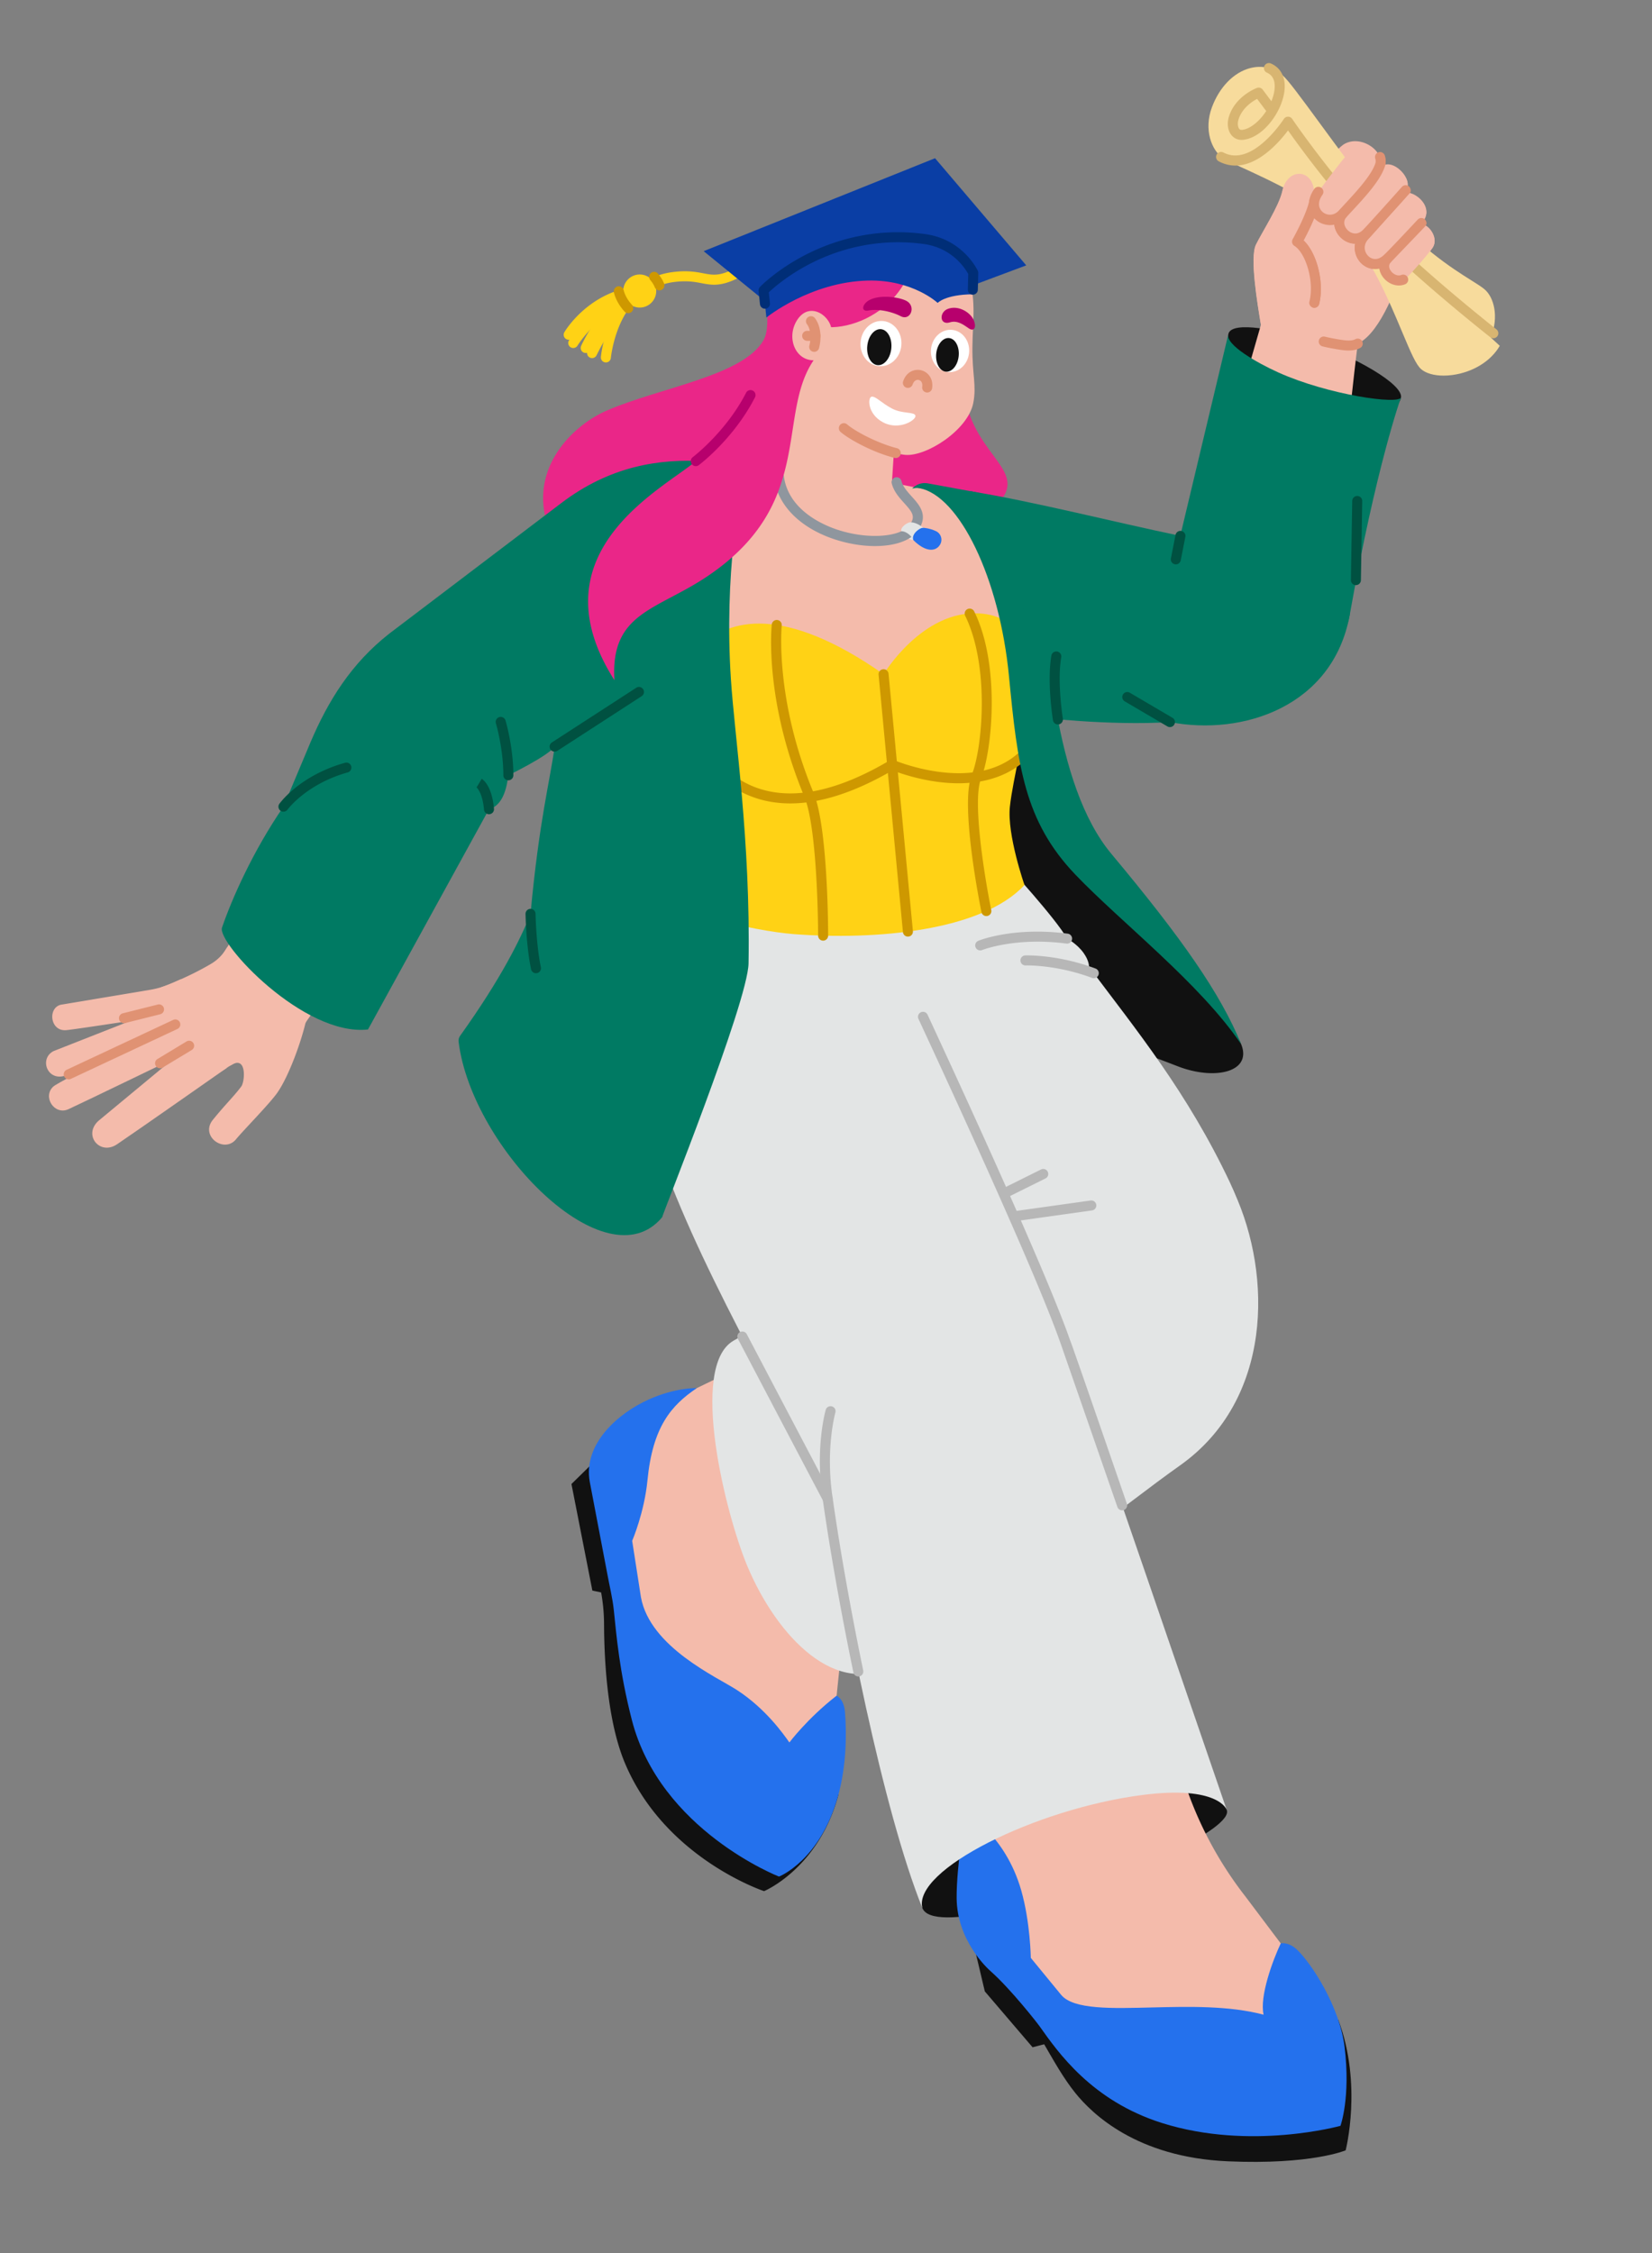 <svg xmlns="http://www.w3.org/2000/svg" width="2200" height="3000" xmlns:v="https://vecta.io/nano"><rect width="100%" height="100%" fill="#808080" stroke="none"/><style><![CDATA[.B{fill:#f4bbab}.C{fill:#e09273}.D{fill:#e3e5e5}.E{fill:#2471ed}.F{fill:#ea2688}]]></style><g transform="matrix(1.333 0 0 1.332 61.333 188)"><svg width="1387.151" height="2019.977"><path d="M1130.765 924.825c-48.179-18.635-80.191-29.868-126.461-43.18C805.2 824.361 973.7 526.201 973.7 526.201s-3.722 116.748 56.988 190.13c32.895 39.761 147.907 147.732 163.348 186.54 11.041 27.75-26.405 36.214-63.271 21.954zm-490.693 413.713-88.771-22.106-26.403 25.904 20.897 106.557 8.748 1.829a182.064 182.064 0 0 1 2.915 31.621c.171 36.342 3.202 97.324 21.071 139.501 40.216 94.926 138.797 127.48 138.797 127.48s54.165-22.425 74.032-95.502c9.509-34.976-151.285-315.284-151.285-315.284z" fill="#111"/><path d="M994.414 1355.067l-168.576 81.603a50.179 50.179 0 0 0-28.022 39.973l-8.026 77.298c-1.834 19.48-.765 84.229-55.808 99.241-79.038 21.556-128.776-50.812-138.667-108.224l-21.793-134.824c-14.264-96.202 21.468-133.907 76.623-163.673l233.949-113.271c87.009-41.426 185.081 185.848 110.319 221.878z" class="B"/><path d="M789.79 1553.94c-29.213 22.7-47.171 46.761-47.171 46.761-5.899-8.3-23.555-33.697-52.474-52.474-19.822-12.87-86.726-42.753-95.837-92.751l-8.753-56.343s12.126-28.147 15.272-60.497c5.189-53.375 23.556-74.78 49.319-92.177-3.339-.108-22.891.161-47.862 11.294-30.121 13.428-66.011 44.127-59.09 82.429l17.854 93.737c1.673 9.385 4.842 22.022 6.152 34.421 2.711 25.662 5.503 61.033 18.006 109.764 28.334 110.432 147.038 156.669 147.038 156.669s41.221-15.983 59.112-80.952c8.303-30.151 8.555-62.057 6.79-83.609-1.082-13.213-8.357-16.273-8.357-16.273z" class="E"/><g class="D"><path d="M1187.111 1050.949c37.958 83.048 37.964 207.247-53.97 272.619-66.144 47.034-95.121 77.457-284.975 197.987-57.729 36.65-117.981-26.485-147.614-97.297-21.405-51.151-58.59-199.214-13.809-225.148 149.425-86.54 214.252-120.073 294.664-160.864 78.617-39.88 180.869-41.631 205.703 12.704z"/><path d="M680.198 749.219l265.756 425.025c98.006 145.202 312.369 26.887 236.845-133.218-42.682-90.482-94.204-153.267-140.898-215.722 0 0 .574-5.665-5.574-14.114-6.604-9.078-16.219-14.033-16.219-14.033-11.381-20.223-59.145-72.273-59.145-72.273L680.197 749.22z"/></g><g fill="#b7b7b7"><path d="M888.858 1090.701a5.001 5.001 0 0 1-.688-9.952l155.395-21.811a4.999 4.999 0 1 1 1.389 9.902l-155.395 21.811a5.05 5.05 0 0 1-.701.049z"/><path d="M888.868 1090.702a5 5 0 0 1-2.226-9.48l107.379-53.293a5 5 0 1 1 4.445 8.958l-107.379 53.293a4.984 4.984 0 0 1-2.219.522zm44.396-281.759a5.004 5.004 0 0 1-4.638-3.122 4.996 4.996 0 0 1 2.746-6.507c1.434-.583 35.736-14.211 89.392-7.114a5 5 0 0 1-1.312 9.913c-50.84-6.725-83.989 6.333-84.317 6.466a5.002 5.002 0 0 1-1.871.365zm113.449 27.78a4.992 4.992 0 0 1-1.755-.32c-35.598-13.349-66.049-12.472-66.351-12.46a5.02 5.02 0 0 1-5.171-4.821 4.998 4.998 0 0 1 4.815-5.172c1.313-.048 32.648-.998 70.218 13.091a5 5 0 0 1-1.757 9.683z"/></g><path d="M875.461 1766.199c10.394 26.517 127.706-10.734 163.845-20.741s148.506-58.934 140.137-77.56-51.541-90.597-190.835-46.725C847.388 1665.652 875.46 1766.2 875.46 1766.2zm415.457 111.559s-12.627 88.72-159.962 53.971c-125.415-29.579-207.952-145.008-207.952-145.008l14.844 62.804 47.727 55.877 11.587-3.005c9.757 16.807 19.487 34.32 31.266 48.885 16.276 20.124 60.622 64.117 152.236 68.114 83.398 3.638 117.677-10.959 117.677-10.959s17.07-65.969-7.423-130.677z" fill="#111"/><path d="m1105.076 1544.153 35.258 105.026a377.119 377.119 0 0 0 57.879 105.486l44.484 59.139c33.298 44.268 18.543 107.869-30.844 132.955-56.878 28.891-126.098 15.648-168.294-32.198l-50.402-57.15a204.723 204.723 0 0 1-47.961-99.245 351.033 351.033 0 0 0-16.461-60.254l-29.348-78.977c-22.117-59.516 10.893-125.3 71.827-143.143 55.688-16.307 114.423 13.689 133.862 68.362z" class="B"/><path d="M1297.263 1904.844c-4.935-40.312-33.197-83.421-47.429-96.942-8.726-8.291-16.331-6.323-16.331-6.323-7.991 16.838-21.331 53.032-17.13 71.255-34.248-9.115-74.787-8.133-110.9-7.257-40.389.979-79.096 2.38-91.421-12.65l-30.238-36.876s-.512-35.732-9.563-67.424c-15.985-55.971-55.588-77.821-55.588-77.821s-9.235 52.867-8.943 85.687c.373 41.93 30.285 69.618 33.695 72.637 20.375 18.041 46.657 51.734 49.211 55.337 18.248 25.731 51.943 74.469 122.333 96.666 88.363 27.864 178.205 2.779 178.205 2.779s10.319-28.248 4.098-79.066z" class="E"/><g class="D"><path d="M611.277 755.381c-43.256 51.313-30.682 144.282-17.691 193.78 33.681 128.327 100.493 241.072 187.339 408.08 25.869 49.746 127.252 70.755 189.907 29.901 51.804-33.779 71.298-118.357 47.719-186.245-35.576-102.433-207.009-463.423-207.009-463.423l-200.266 17.907z"/><path d="M1018.552 1200.897c5.473 13.128 160.891 467.001 160.891 467.001s-8.025-24.556-84.22-14.693c-107.068 13.859-229.384 75.018-219.763 112.995-39.478-98.122-79.131-299.921-94.535-408.958-22.757-161.08 37.017-216.561 95.042-229.772 55.011-12.525 116.584 11.066 142.584 73.427z"/></g><g fill="#b7b7b7"><path d="M811.471 1534.739a5.002 5.002 0 0 1-4.891-3.989c-12.349-59.719-23.448-122.332-30.485-171.961l-42.862-81.502-42.042-80.085a5 5 0 1 1 8.886-4.588l41.996 79.997 43.289 82.323c.261.503.436 1.046.515 1.607 7.002 49.562 18.118 112.321 30.497 172.184a5 5 0 0 1-4.902 6.013zm263.574-166.066a5.003 5.003 0 0 1-4.728-3.375l-56.38-162.477a4.612 4.612 0 0 1-.108-.284c-20.906-60.193-88.886-210.011-142.233-325.093a5 5 0 1 1 9.072-4.206c53.404 115.204 121.468 265.22 142.563 325.89 2.228 5.524 20.733 58.845 56.542 162.916a5.001 5.001 0 0 1-4.728 6.628z"/><path d="M780.919 1362.242a5 5 0 0 1-4.937-4.25c-7.82-51.485 2.513-88.283 2.957-89.824a5.002 5.002 0 0 1 6.188-3.422 4.998 4.998 0 0 1 3.421 6.188c-.101.354-10.151 36.367-2.68 85.556a5 5 0 0 1-4.949 5.751z"/></g><path d="M917.015 223.75c-7.482 82.264 61.173 98.908 39.144 132.042S847.682 383.127 829.89 345.32c-38.819-82.49 87.125-121.57 87.125-121.57zm-167.186-88.407s-29.252 7.228-29.2 40.648c.012 7.559-.311 16.67-3.766 22.772-20.292 35.839-102.577 47.167-156.571 70.447-32.37 13.956-73.03 52.927-61.828 105.052 0 0 71.397 22.431 177.974-19.306 90.625-35.49 56.024-162.293 56.024-183.698s17.366-35.916 17.366-35.916z" class="F"/><path d="M1222.459 263.759c-38.178-14.826-43.763-55.598-41.366-70.61s54.99-2.857 74.787 4.009c54.202 18.798 99.273 45.845 97.791 58.818-2.023 17.702-58.708 35.941-131.212 7.784z" fill="#111"/><g class="B"><path d="M1192.67 526.2c45.305 7.249 81.139-14.524 88.124-62.27 9.988-68.28 20.606-190.832 29.833-262.812 9.642-75.226-73.963-97.698-96.86-17.802q-43.613 152.182-74.661 259.47c-14.895 51.472 38.007 80.925 53.565 83.414z"/><path d="M1213.766 183.316c6.703-50.237 26.942-101.021 46.055-124.115 14.118-17.058 104.657 41.269 93.941 72.854-7.801 22.996-27.013 71.101-50.92 72.213-17.841.83-89.076-20.953-89.076-20.953z"/></g><path d="M1301.202 209.26c-3.598 0-6.895-.516-9.219-.879-10.419-1.63-16.515-3.2-16.77-3.266a5 5 0 0 1 2.511-9.68c.058.015 5.925 1.521 15.805 3.066 5.026.786 10.715 1.454 14.616-.597a5 5 0 0 1 4.653 8.851c-3.673 1.931-7.802 2.505-11.597 2.505z" class="C"/><g class="B"><path d="M1252.8 81.327c-8.634-8.764-9.02-22.709-.872-31.927 16.408-18.565 38.798-43.169 45.338-46.735 18.22-9.933 43.109 10.079 34.058 24.259-6.421 10.06-28.544 35.631-44.295 53.465-8.985 10.172-24.703 10.606-34.229.938z"/><path d="M1213.766 183.316c-3.419-20.637-11.23-66.89-4.963-79.661s23.012-38.294 26.351-53.386c5.585-25.24 34.021-21.889 31.72 6.026-1.197 14.527-17.002 44.374-17.002 44.374 13.506 8.24 22.617 39.1 17.18 60.805-10.445 41.699-53.287 21.841-53.287 21.841z"/></g><path d="M1267.057 166.476a5 5 0 0 1-4.854-6.216c5.171-20.647-4.029-48.669-14.934-55.322a5 5 0 0 1-1.744-6.737c.136-.239 13.627-24.109 16.633-38.54a5 5 0 1 1 9.79 2.038c-2.586 12.417-11.514 29.955-15.634 37.627 13.204 12.163 20.947 41.972 15.589 63.363a5.002 5.002 0 0 1-4.846 3.786z" class="C"/><path d="M1371.751 84.665c-8.44 8.45-15.13 15.453-31.939 33.041-10.615 11.107 8.733 30.148 21.022 17.222 6.277-6.603 19.358-21.096 24.144-28.077 7.847-11.446-7.661-27.758-13.227-22.186z" class="B"/><path d="M1351.411 144.266c-6.798 0-13.05-4.081-16.484-9.204-4.662-6.956-4.163-15.125 1.271-20.811a5 5 0 0 1 7.229 6.909c-2.956 3.092-1.39 6.549-.193 8.334 2.181 3.255 6.674 5.863 10.703 4.287a5 5 0 0 1 3.643 9.313 16.877 16.877 0 0 1-6.168 1.171z" class="C"/><use href="#B" class="B"/><path d="M1327.966 127.921c-5.501 0-10.513-2.348-14.044-5.809-7.179-7.034-9.812-20.083-.551-30.413l20.336-22.649 16.42-18.28a5 5 0 0 1 7.442 6.68l-16.423 18.284-20.33 22.641c-5.408 6.033-3.737 12.831.104 16.594 3.421 3.352 9.284 4.87 15.479-.917 5.766-5.386 23.082-23.844 30.476-31.726a525.106 525.106 0 0 1 3.527-3.744 5 5 0 0 1 7.114 7.028c-.258.262-1.489 1.576-3.348 3.558l-30.943 32.192c-5 4.671-10.327 6.561-15.259 6.561z" class="C"/><path d="M1333.714 26.474c-3.821 3.699-17.157 20.486-39.212 46.856-11.257 13.459 10.181 33.988 24.847 18.994 5.923-6.055 27.893-30.53 38.859-42.783 9.143-10.215-13.547-33.665-24.495-23.068z" class="B"/><path d="M1308.037 102.558c-5.322 0-10.322-2.232-13.988-5.55-7.164-6.481-10.396-17.849-2.712-27.036a5 5 0 1 1 7.67 6.415c-3.801 4.545-1.757 10.031 1.75 13.205 3.66 3.311 9.526 4.849 15.018-.765 5.964-6.097 29.057-31.837 38.708-42.621a5 5 0 0 1 7.451 6.669l-39.011 42.945c-4.695 4.8-9.931 6.737-14.887 6.737z" class="C"/><path d="M1329.513 14.155c2.806 2.102 4.301 5.638 3.541 9.06a8.345 8.345 0 0 1-.172.653c-4.555 14.865-29.654 38.598-37.711 49.312-10.847 14.424-38.481-1.717-24.025-22.023 8.947-12.568 22.031-29.106 30.703-39.886a14.79 14.79 0 0 1 20.391-2.564z" class="B"/><path d="M1282.813 83.862c-5.053 0-9.884-1.793-13.493-4.715-7.652-6.197-11.315-18.151-2.247-30.889a5 5 0 1 1 8.146 5.799c-5.66 7.95-3.508 14.159.394 17.318 4.113 3.33 10.886 3.859 15.875-1.576l5.418-5.85c12.269-13.193 27.539-29.612 31.195-41.545.371-1.21.184-3.146-.211-4.318a5 5 0 0 1 9.476-3.193c.885 2.626 1.427 6.748.295 10.44-4.329 14.13-19.791 30.756-33.433 45.425l-5.375 5.803c-4.733 5.156-10.52 7.3-16.042 7.3z" class="C"/><g class="B"><path d="M179.546 808.021a43.49 43.49 0 0 1-14.599 14.257c-16.685 9.907-36.899 18.825-49.133 23.202-16.082 5.754 7.669 120.818 64.589 80.984 21.51-15.053 64.243-20.871 78.875-45.373 13.035-21.826-78.423-75.151-78.423-75.151z"/><path d="M259.277 881.091c-4.373 18.895-16.507 53.202-28.183 70.027-7.47 10.765-33.945 37.634-41.324 46.619-11.885 14.471-36.283-3.295-23.08-19.512 13.421-16.485 20.157-22.436 28.338-33.263 3.682-4.873 5.751-31.41-10.077-21.381-7.072 4.481-8.267-29.954 9.446-42.402 21.317-14.981 67.322-10.639 64.88-.087zm-131.333-40.262a95.45 95.45 0 0 1-24.781 7.612l-88.079 14.731c-13.764 2.89-11.229 27.287 5.468 25.441 14.91-1.649 92.206-13.707 92.206-13.707l22.162-37.312z"/><path d="M120.084 865.266L7.62 909.515c-14.918 7.435-6.396 31.147 12.261 24.361l111.43-40.529-11.227-28.08z"/><path d="M129.723 881.43S13.395 939.416 7.285 944.99c-11.152 10.174.99 29.115 15.105 22.66s116.583-56.105 116.583-56.105l-9.25-30.114z"/><path d="M147.082 900.699l-94.769 78.626c-15.572 14.202 1.371 34.95 18.516 23.462s109.573-76.323 109.573-76.323z"/></g><path d="M113.917 926.766a5 5 0 0 1-2.591-9.28l29.102-17.594a5.001 5.001 0 0 1 5.174 8.558L116.5 926.044a4.977 4.977 0 0 1-2.582.722zm-91.262 11.062a5.002 5.002 0 0 1-2.125-9.528l106.448-49.888a5 5 0 1 1 4.243 9.055L24.773 937.355a4.974 4.974 0 0 1-2.118.474zm55.176-56.148a5.002 5.002 0 0 1-1.213-9.851l34.999-8.784a5 5 0 1 1 2.434 9.699l-34.999 8.784a4.986 4.986 0 0 1-1.221.152z" class="C"/><g class="B"><path d="M174.325 816.323c-28.398 44.403 67.12 90.434 84.952 64.768 49.536-71.301 63.049-90.405 103.548-154.601 35.148-55.713-62.08-112.703-94.202-60.46l-94.299 150.293zm570.309-486.958l92.571 10.564 71.902 14.152c54.437 10.714 90.961 62.176 83.092 117.096l-16.206 110.441c-4.038 27.05-12.428 94.764-123.963 113.283-191.844 31.854-240.762-69.581-240.762-69.581l-24.904-183.154c-8.226-60.495 39.201-114.177 100.248-113.471l58.021.671z"/><rect height="206.593" rx="54.759" transform="matrix(.998 .064 -.064 .998 21.775 -49.844)" width="109.518" x="737.068" y="212.949"/></g><path d="M654.565 505.334c26.551-27.888 82.347-42.533 182.147 27.521 0 0 38.614-64.336 95.846-60.788 83.031 5.147 36.417 136.68 30.355 193.112-3.008 28.006 14.578 78.394 14.578 78.394-42.709 46.147-149.458 55.32-230.546 49.066-38.474-2.968-135.096-23.151-135.667-50.873-.483-23.437-.079-100.494-.079-100.494s-4.399-85.767 43.367-135.938z" fill="#ffd215"/><g fill="#ce9800"><path d="M743.502 661.996c-12.857 0-24.982-2.004-36.35-6.02-44.669-15.782-60.398-56.725-61.046-58.461a5 5 0 0 1 9.366-3.504c.162.428 14.919 38.444 55.149 52.584 35.617 12.518 80.062 3.253 132.1-27.538a5 5 0 0 1 4.53-.286c.772.333 77.974 32.932 123.171-6.295a5 5 0 1 1 6.554 7.552c-20.808 18.059-50.619 25.118-86.212 20.412-21.556-2.85-38.929-9.098-45.095-11.518-37.777 22.019-71.981 33.073-102.168 33.073z"/><path d="M939.397 774.605a5.003 5.003 0 0 1-4.893-3.996c-.891-4.344-21.694-106.724-9.794-136.799 6.134-15.501 10.103-43.753 10.111-71.975.01-34.712-5.872-65.743-16.564-87.376a5 5 0 0 1 8.965-4.431c26.25 53.111 18.252 138.484 6.787 167.461-8.972 22.676 4.387 102.331 10.291 131.11a5 5 0 0 1-4.903 6.006zm-163.072 24.561h-.001a5 5 0 0 1-4.999-5.002c0-1.057-.125-106.128-13.791-138.975-40.065-96.302-32.824-169.073-32.496-172.124a5 5 0 0 1 9.943 1.065c-.077.724-7.23 73.438 31.785 167.217 14.43 34.683 14.56 138.421 14.558 142.82a4.999 4.999 0 0 1-5 4.998zm84.703-4.038a5.001 5.001 0 0 1-4.972-4.53l-24.322-257.272a5 5 0 0 1 4.507-5.448 4.995 4.995 0 0 1 5.449 4.507l24.322 257.272a5 5 0 0 1-4.984 5.471z"/></g><path d="M854.56 389.871s1.948 7.515 11.889 8.882c11.903 1.637 12.711-10.887 10.003-12.26s-8.407-3.667-14.071-2.033-7.821 5.412-7.821 5.412z" class="D"/><path d="M828.141 404.734c-12.616 0-26.634-2.221-40.509-6.803-16.742-5.53-31.095-13.99-41.507-24.466-12.395-12.471-18.952-27.244-19.489-43.91a5 5 0 0 1 4.836-5.159 4.99 4.99 0 0 1 5.159 4.836c1.215 37.697 38.264 53.96 54.137 59.202 29.264 9.665 62.001 7.719 71.487-4.25 6.872-8.67 3.473-13.115-4.869-22.342-4.893-5.412-10.439-11.546-12.484-19.648a5 5 0 1 1 9.696-2.446c1.436 5.689 5.894 10.62 10.205 15.389 7.891 8.727 17.71 19.588 5.289 35.26-7.452 9.402-23.144 14.337-41.951 14.337z" fill="#8f969e"/><path d="M867.208 387.744c-3.336 3.336-3.271 5.053-.76 11.009 11.949 11.925 21.869 11.776 26.37 5.076 3.477-5.176 1.248-11.624-3.649-13.958-6.602-3.147-12.718-3.378-12.718-3.378s-5.907-2.085-9.243 1.251z" class="E"/><path d="M866.449 398.753c-1.085-2.898-5.812-8.572-11.889-8.882-1.598-3.378 5.49-8.882 8.97-8.882 4.211 0 8.327 1.908 12.921 5.503-3.309-.441-12.371 6.255-10.003 12.26z" class="D"/><g fill="#007a63"><path d="M962.024 535.079c8.617 89.66 15.29 144.556 66.162 197.931 45.035 47.25 124.819 108.973 165.85 169.86-20.46-50.602-59.649-106.49-129.711-190.432-57.948-69.429-64.429-211.82-70.702-287.193-3.055-36.708-29.876-67.037-65.925-74.606l-46.893-8.602c-4.963-.91-10.072.461-13.911 3.735s0 0 5.747 1.104c39.71 7.628 79.897 89.499 89.384 188.204z"/><path d="M923.327 349.838c64.55 10.663 143.819 30.963 209.966 44.72s174.764 48.302 169.089 79.204c-16.752 91.212-106.646 121.053-179.588 106.929-60.508 3.89-134.448-5.008-134.448-5.008-1.668-57.544-11.866-168.758-65.019-225.845z"/><path d="M1353.672 255.975s-24.809 68.719-51.289 217.787c-8.621 48.53-70.066 74.678-103.318 68.006-60.89-12.217-85.207-62.843-68.803-135.229l50.833-213.39c-2.529 10.436 27.924 28.077 50.076 38.073 49.502 22.337 121.187 32.591 122.502 24.753z"/></g><path d="M1010.881 583.046a5.002 5.002 0 0 1-4.93-4.203c-.252-1.56-6.128-38.517-1.594-64.635a5 5 0 0 1 9.853 1.71c-4.25 24.483 1.555 60.962 1.614 61.328a5 5 0 0 1-4.943 5.799zm117.8-160.029a5 5 0 0 1-4.911-5.967l4.618-23.459a5 5 0 0 1 9.812 1.932l-4.618 23.459a5.002 5.002 0 0 1-4.9 4.035zm-5.892 162.675a4.976 4.976 0 0 1-2.529-.691l-42.56-25.019a5 5 0 1 1 5.068-8.62l42.56 25.019a5 5 0 0 1-2.539 9.311zm185.789-141.919h-.085a5.001 5.001 0 0 1-4.916-5.083l1.329-79.2a5.001 5.001 0 0 1 9.999.168l-1.329 79.2a5 5 0 0 1-4.998 4.916z" fill="#005141"/><path d="M701.049 330.469c1.905-3.436-.42-7.678-4.341-7.931l-38.436-2.481c-45.7-3.032-95.26 4.861-143.704 41.813L342.655 492.44c-37.724 29.675-60.77 66.859-78.386 108.263l-27.101 64.573c-30.442 44.276-51.747 92.554-61.392 120.909-5.16 15.172 81.527 108.859 145.848 101.802l120.903-220.199c15.506-4.17 18.113-25.408 19.324-33.915 0 0 39.436-19.094 46.231-28.643-4.448 33.448-15.445 73.479-24.065 167.15-9.943 25.171-29.557 64.876-70.283 121.819-.764 1.068-1.992 3.197-1.534 6.375 13.301 106.303 147.615 242.556 203.446 174.922-2.036 2.466 85.532-214.785 86.176-253.668 2.049-123.669-13.863-226.068-17.651-284.307-6.672-102.579 8.267-191.518 16.879-207.052z" fill="#007a63"/><path d="M508.087 610.231a5 5 0 0 1-2.726-9.196l84.262-54.658a5 5 0 1 1 5.442 8.39l-84.262 54.658a4.98 4.98 0 0 1-2.716.806zm-46.236 28.642a5 5 0 0 1-5-5c0-26.759-7.353-51.695-7.427-51.944a5 5 0 0 1 9.582-2.862c.32 1.073 7.845 26.6 7.845 54.805a5 5 0 0 1-5 5zm-224.687 31.396a4.968 4.968 0 0 1-2.906-.935 4.995 4.995 0 0 1-1.161-6.962c.825-1.157 20.722-28.472 65.689-41.034a5.001 5.001 0 0 1 2.691 9.631c-41.373 11.558-60.062 36.964-60.246 37.219a5.004 5.004 0 0 1-4.067 2.081zm205.358 2.519a5.001 5.001 0 0 1-4.974-4.547c-1.625-17.828-7.567-22.333-7.627-22.376.115.083.18.115.18.115l5.136-8.581c1.685 1.009 10.197 7.192 12.27 29.934a5 5 0 0 1-4.985 5.454zm46.91 158.952a5.002 5.002 0 0 1-4.889-3.977c-4.893-23.395-5.502-54-5.526-55.291a4.999 4.999 0 0 1 4.908-5.09c2.714-.047 5.04 2.146 5.09 4.907.006.307.619 30.967 5.316 53.427a5 5 0 0 1-4.899 6.025z" fill="#005141"/><path d="M919.38 127.16c10.843 29.88 6.289 51.647 6.071 78.931s4.262 38.076.912 55.486c-5.233 27.195-46.759 53.668-67.74 52.018s-85.422-29.966-103.597-73.719-5.843-102.459 38.51-136.015c38.248-28.936 111.468-16.319 125.844 23.298z" class="B"/><ellipse cx="834.293" cy="201.959" fill="#fff" rx="22.666" ry="20.441" transform="matrix(.095 -.995 .995 .095 553.92 1013.268)"/><ellipse cx="832.609" cy="205.535" fill="#111" rx="18.065" ry="12.077" transform="matrix(.095 -.995 .995 .095 548.835 1014.828)"/><ellipse cx="903.291" cy="209.298" fill="#fff" rx="21.197" ry="19.117" transform="matrix(.095 -.995 .995 .095 609.05 1088.595)"/><ellipse cx="900.706" cy="213.196" fill="#111" rx="16.895" ry="11.295" transform="matrix(.095 -.995 .995 .095 602.831 1089.549)"/><path d="M880.266 251.244a4.999 4.999 0 0 1-4.958-5.695c.605-4.316-1.385-6.371-3.449-6.855-1.967-.461-4.754.445-6.112 4.524a5 5 0 0 1-9.488-3.158c3.244-9.748 11.543-12.588 17.883-11.102s12.504 7.746 11.069 17.98a5.001 5.001 0 0 1-4.945 4.306zm-31.369 65.506a4.99 4.99 0 0 1-1.233-.155c-22.156-5.623-45.953-18.921-53.932-25.963a5 5 0 1 1 6.618-7.497c7.395 6.526 29.908 18.725 49.775 23.768a5.001 5.001 0 0 1-1.227 9.847z" class="C"/><path d="M824.946 255.358c-4.139.264-4.848 17.336 11.569 25.843 16.002 8.292 32.936-2.554 32.025-6.784-.901-4.185-12.898-1.606-23.429-7.159s-15.938-12.169-20.165-11.9z" fill="#fff"/><path d="M748.518 217.089c-24.641-6.842-37.77-44.357-19.16-90.087 17.94-44.086 64.271-73.018 106.413-57.294 47.365-9.542 93.264 46.9 89.079 78.054-8.046-14.845-34.919-11.138-55.05-34.182 0 0-3.793 15.581-15.014 32.589-19.251 29.179-51.773 40.587-72.901 39.753-11.547 22.867-19.23 27.319-33.367 31.168z" class="F"/><path d="M869.794 118.58a5.001 5.001 0 0 1-4.938-4.255c-3.276-21.714-18.126-34.885-30.931-39.97a5 5 0 1 1 3.692-9.293c15.386 6.11 33.219 21.869 37.127 47.772a5 5 0 0 1-4.95 5.747z" fill="#b7006d"/><path d="M647.392 321.256c-34.366 28.17-159.643 91.6-79.582 217.531-4.157-67.552 41.924-69.762 92.377-103.506 108.482-72.556 69.192-160.958 106.609-216.246 18.665-27.581.002-117.192-18.636-100.926-12.117 10.575-16.988 28.832-18.454 47.022-4.708 58.44-31.431 113.044-76.138 150.975a474.074 474.074 0 0 1-6.177 5.151z" class="F"/><path d="M649.107 324.847a5 5 0 0 1-3.009-8.996c.331-.249 33.295-25.344 53.241-64.323a5 5 0 0 1 8.902 4.556c-21.033 41.104-54.712 66.692-56.135 67.761a4.979 4.979 0 0 1-2.999 1.003zm253.943-143.78c-10.481 3.204-10.997-10.022-2.204-13.381 10.566-4.037 22.426 3.354 25.761 10.904s.42 11.89-4.464 8.696-11.284-8.605-19.092-6.218zm-49.136-6.083c9.474 4.894 15.354-9.336 6.275-14.969-5.881-3.649-24.93-7.077-36.633-1.695-8.357 3.843-9.918 12.465-2.048 10.963 10.416-1.988 23.758 1.234 32.406 5.701z" fill="#b7006d"/><path d="M784.773 190.755c.78-15.111-21.314-31.654-34.104-12.445-11.448 17.193-2.705 40.642 16.127 40.724 10.238.045 17.423-17.55 17.976-28.279z" class="B"/><g class="C"><path d="M767.404 210.582a5 5 0 0 1-4.833-6.293c1.775-6.637 1.72-15.81-2.406-21.345a5 5 0 0 1 8.018-5.977c6.538 8.77 6.378 21.199 4.048 29.906a5.002 5.002 0 0 1-4.827 3.709z"/><path d="M768.67 199.599h-.021l-8.278-.035a5 5 0 0 1 .021-10h.021l8.278.035a5 5 0 0 1-.021 10z"/></g></svg></g><g transform="matrix(1.333 0 0 1.331 1609.333 84)"><svg width="291.009" height="312.657"><path d="m291.009 282.831-8.922-8.242c8.282-21.047 3.142-40.395-6.415-48.404-2.899-2.429-7.167-5.113-13.073-8.827-18.875-11.87-54.008-33.963-93.36-80.938-17.366-20.729-38.552-49.682-57.245-75.226-20.718-28.312-32.693-44.542-37.905-48.909-9.266-7.765-20.837-10.33-32.583-7.222C25.185 9.381 10.955 24.028 3.441 44.242c-8.288 22.295-.438 42.928 11.155 51.022 2.334 1.629 7.418 3.985 17.781 8.735 28.051 12.857 80.266 36.791 105.121 63.877 25.013 27.258 42.776 69.611 55.747 100.536 9.211 21.963 14.26 33.626 19.45 37.976 4.86 4.073 12.838 6.269 22.209 6.269 2.766 0 5.652-.191 8.616-.582 20.473-2.697 38.666-13.783 47.489-29.244z" fill="#f7db9c"/><path d="M284.59 275.289a4.98 4.98 0 0 1-3.091-1.072c-.805-.634-81.031-63.971-124.241-110.23-36.145-38.696-66.973-81.247-77.784-96.61-10.575 14.156-39.234 46.73-69.197 30.916a5 5 0 0 1 4.668-8.844c28.846 15.224 60.018-33.005 60.33-33.494a5.003 5.003 0 0 1 8.359-.119c.361.533 36.616 53.882 80.932 101.325 42.687 45.699 122.323 108.571 123.122 109.201a5.001 5.001 0 0 1-3.097 8.928zM33.116 76.826c-4.007 0-7.522-1.6-10.037-4.611-3.777-4.52-4.782-11.68-2.622-18.686 6.279-20.373 27.084-28.341 27.967-28.67a5.001 5.001 0 0 1 5.755 1.695l8.681 11.634c1.439-3.504 2.479-7.086 2.994-10.591.929-6.331.395-14.596-7.428-18.013A5 5 0 1 1 62.428.42c10.465 4.571 15.32 15.006 13.32 28.63-3.015 20.539-21.074 45.285-40.731 47.662a15.8 15.8 0 0 1-1.9.116zM48.601 35.8c-5.216 2.777-15.099 9.352-18.588 20.674-1.306 4.238-.532 7.807.74 9.329.477.57 1.255 1.197 3.063.979 8.127-.983 17.351-8.799 23.873-18.803L48.602 35.8z" fill="#d8b571"/></svg></g><g transform="matrix(1.333 0 0 1.336 750.667 210.667)"><svg width="462.12" height="203.549"><g fill="#ffd215"><path d="M75.987 137.172a4.986 4.986 0 0 1-3.795-1.741 4.993 4.993 0 0 1 .521-7.036c.569-.491 14.184-12.063 36.079-14.889 14.46-1.866 23.489-.164 30.743 1.204 9.628 1.816 15.988 3.015 31.1-4.639 86.58-43.849 146.681-36.092 149.198-35.74a5 5 0 0 1-1.383 9.904c-.887-.118-59.965-7.446-143.297 34.757-18.144 9.189-27.101 7.5-37.471 5.544-6.902-1.302-14.724-2.777-27.61-1.114-18.785 2.425-30.717 12.448-30.835 12.549a4.996 4.996 0 0 1-3.25 1.199z"/><circle cx="75.98" cy="132.365" r="11.49"/><path d="M75.98 148.855c-9.093 0-16.49-7.398-16.49-16.49s7.398-16.49 16.49-16.49 16.49 7.398 16.49 16.49-7.397 16.49-16.49 16.49zm0-22.981c-3.579 0-6.49 2.911-6.49 6.49s2.912 6.49 6.49 6.49 6.49-2.911 6.49-6.49-2.912-6.49-6.49-6.49z"/><path d="M9.551 189.158a4.997 4.997 0 0 1-4.278-7.577 45.1 45.1 0 0 1 .438-.705 4.97 4.97 0 0 1-3.259-.647 4.996 4.996 0 0 1-1.759-6.839c1-1.694 25.061-41.54 74.84-46.005a5.001 5.001 0 0 1 2.047 9.717c-41.856 14.149-63.531 49.292-63.746 49.645a5.002 5.002 0 0 1-4.284 2.412z"/><path d="M28.355 199.208a5.003 5.003 0 0 1-4.99-5.28 5 5 0 0 1-5.924-6.856c.907-2.023 22.607-49.652 57.167-59.515a5 5 0 0 1 3.455 9.354c-17.146 7.855-38.448 45.603-45.209 59.485a5 5 0 0 1-4.499 2.812z"/><path d="M42.162 203.549a5 5 0 0 1-4.984-5.473c.189-1.99 4.984-48.973 36.01-69.859a5 5 0 0 1 5.585 8.295c-27.145 18.273-31.597 62.069-31.639 62.509a5.001 5.001 0 0 1-4.972 4.528z"/></g><path d="M95.645 131.724a5 5 0 0 1-4.668-3.207c-1.373-3.569-4.319-6.914-4.348-6.948-1.83-2.063-1.648-5.221.411-7.055s5.21-1.66 7.048.395c.426.475 4.214 4.795 6.222 10.018a5.001 5.001 0 0 1-4.666 6.797zm-31.154 22.724a4.99 4.99 0 0 1-3.666-1.598c-8.814-9.494-10.615-18.927-10.687-19.324a5 5 0 0 1 9.832-1.824c.039.19 1.523 7.17 8.184 14.345a5 5 0 0 1-3.663 8.402z" fill="#ce9800"/><g fill="#0a3ea5"><path d="M408.625 135.614c-27.707.324-34.986 8.605-34.986 8.605s-24.85-23.292-69.559-22.28c-57.665 1.306-101.587 36.873-101.587 36.873l-2.794-27.047s62.165-64.583 160.732-51.2c35.261 4.788 48.766 33.744 48.766 33.744l-.571 21.305z"/><path d="m139.851 92.646 63.401 51.545s61.815-55.748 133.052-51.064c49.766 3.272 68.552 35.032 68.552 35.032l57.264-21.357L371.003 0z"/></g><path d="M201.072 149.99a5 5 0 0 1-4.967-4.482l-1.38-13.225a5 5 0 0 1 1.371-3.986c.658-.683 16.436-16.906 44.701-31.588 26.063-13.538 68.091-28.188 120.306-21.099 37.534 5.096 52.026 35.302 52.625 36.585.328.703.488 1.472.467 2.247l-.448 16.727a5 5 0 0 1-9.996-.268l.415-15.458c-2.632-4.892-15.562-26.009-44.406-29.925-49.454-6.714-89.293 7.108-114.008 19.886-21.942 11.344-36.214 23.905-40.827 28.251l1.128 10.815a5 5 0 0 1-4.979 5.519z" fill="#002e77"/></svg></g><g transform="matrix(1.335 0 0 1.339 1669.333 194.667)"><svg width="180.708" height="182.29"><path d="M7.324 177.564c-3.419-20.637-11.23-66.89-4.963-79.661s23.012-38.294 26.351-53.386c5.585-25.24 34.021-21.889 31.72 6.026C59.235 65.07 43.43 94.917 43.43 94.917c13.506 8.24 22.617 39.1 17.18 60.805-10.445 41.699-53.287 21.841-53.287 21.841Z" class="B"/><path d="M60.614 160.725a5 5 0 0 1-4.854-6.216c5.172-20.646-4.029-48.669-14.934-55.322a5 5 0 0 1-1.744-6.737c.136-.24 13.628-24.109 16.633-38.54a5.001 5.001 0 0 1 9.79 2.038c-2.586 12.417-11.514 29.955-15.633 37.628 13.204 12.163 20.947 41.972 15.588 63.363a5.002 5.002 0 0 1-4.846 3.786Z" class="C"/><path d="M165.308 78.914c-8.44 8.45-15.13 15.453-31.939 33.041-10.615 11.107 8.733 30.148 21.022 17.222 6.277-6.603 19.358-21.096 24.144-28.077 7.847-11.446-7.661-27.758-13.227-22.186Z" class="B"/><path d="M144.968 138.515c-6.797 0-13.051-4.081-16.484-9.204-4.662-6.956-4.163-15.125 1.271-20.811a5 5 0 0 1 7.229 6.909c-2.956 3.093-1.39 6.549-.193 8.334 2.181 3.255 6.674 5.863 10.703 4.287a5 5 0 1 1 3.643 9.313 16.856 16.856 0 0 1-6.168 1.171Z" class="C"/><use href="#B" x="-1206.443" y="-5.751" class="B"/><path d="M121.523 122.17c-5.501 0-10.512-2.348-14.044-5.809-7.179-7.034-9.812-20.083-.551-30.413l20.34-22.654a45025.16 45025.16 0 0 0 16.416-18.276 5 5 0 0 1 7.442 6.68l-16.42 18.28a28107.56 28107.56 0 0 0-20.333 22.645c-5.408 6.033-3.738 12.831.104 16.595 3.421 3.352 9.284 4.87 15.479-.917 5.765-5.385 23.08-23.843 30.474-31.724a525.71 525.71 0 0 1 3.529-3.746 5.001 5.001 0 0 1 7.114 7.028c-.258.262-1.49 1.577-3.35 3.56l-30.941 32.19c-5 4.671-10.327 6.561-15.26 6.561z" class="C"/><path d="M127.272 20.723c-3.821 3.699-17.157 20.486-39.212 46.856-11.257 13.459 10.181 33.988 24.847 18.994 5.923-6.055 27.893-30.53 38.859-42.783 9.143-10.215-13.547-33.665-24.495-23.068Z" class="B"/><path d="M101.595 96.807c-5.322 0-10.322-2.232-13.988-5.55-7.164-6.481-10.396-17.849-2.713-27.036a5 5 0 0 1 7.671 6.415c-3.801 4.545-1.757 10.031 1.751 13.205 3.659 3.311 9.527 4.849 15.017-.765 5.96-6.093 29.055-31.836 38.708-42.621a5 5 0 0 1 7.06-.391 4.999 4.999 0 0 1 .391 7.06l-39.011 42.945c-4.695 4.8-9.931 6.737-14.887 6.737z" class="C"/><path d="M123.071 8.404c2.806 2.102 4.301 5.638 3.541 9.06a8.345 8.345 0 0 1-.172.653c-4.555 14.865-29.654 38.598-37.711 49.312-10.847 14.424-38.481-1.717-24.025-22.023C73.651 32.838 86.735 16.3 95.407 5.52a14.79 14.79 0 0 1 20.391-2.564l7.273 5.448z" class="B"/><path d="M76.37 78.11c-5.052 0-9.884-1.793-13.493-4.715-7.653-6.197-11.315-18.151-2.247-30.889a5 5 0 0 1 8.147 5.799c-5.66 7.95-3.508 14.159.394 17.318 4.112 3.33 10.886 3.858 15.875-1.576l5.417-5.849c12.27-13.193 27.541-29.613 31.197-41.547.371-1.21.184-3.145-.211-4.317a5 5 0 0 1 9.476-3.193c.885 2.626 1.427 6.747.296 10.44-4.33 14.131-19.793 30.758-33.435 45.427l-5.373 5.801c-4.734 5.156-10.52 7.3-16.042 7.3z" class="C"/></svg></g><defs ><path id="B" d="M1353.849 54.11l-36.755 40.927c-13.968 15.58 6.02 38.267 22.719 22.669 7.402-6.915 32.943-34.391 34.147-35.61 16.262-16.463-12.013-37.008-20.111-27.987z"/></defs></svg>